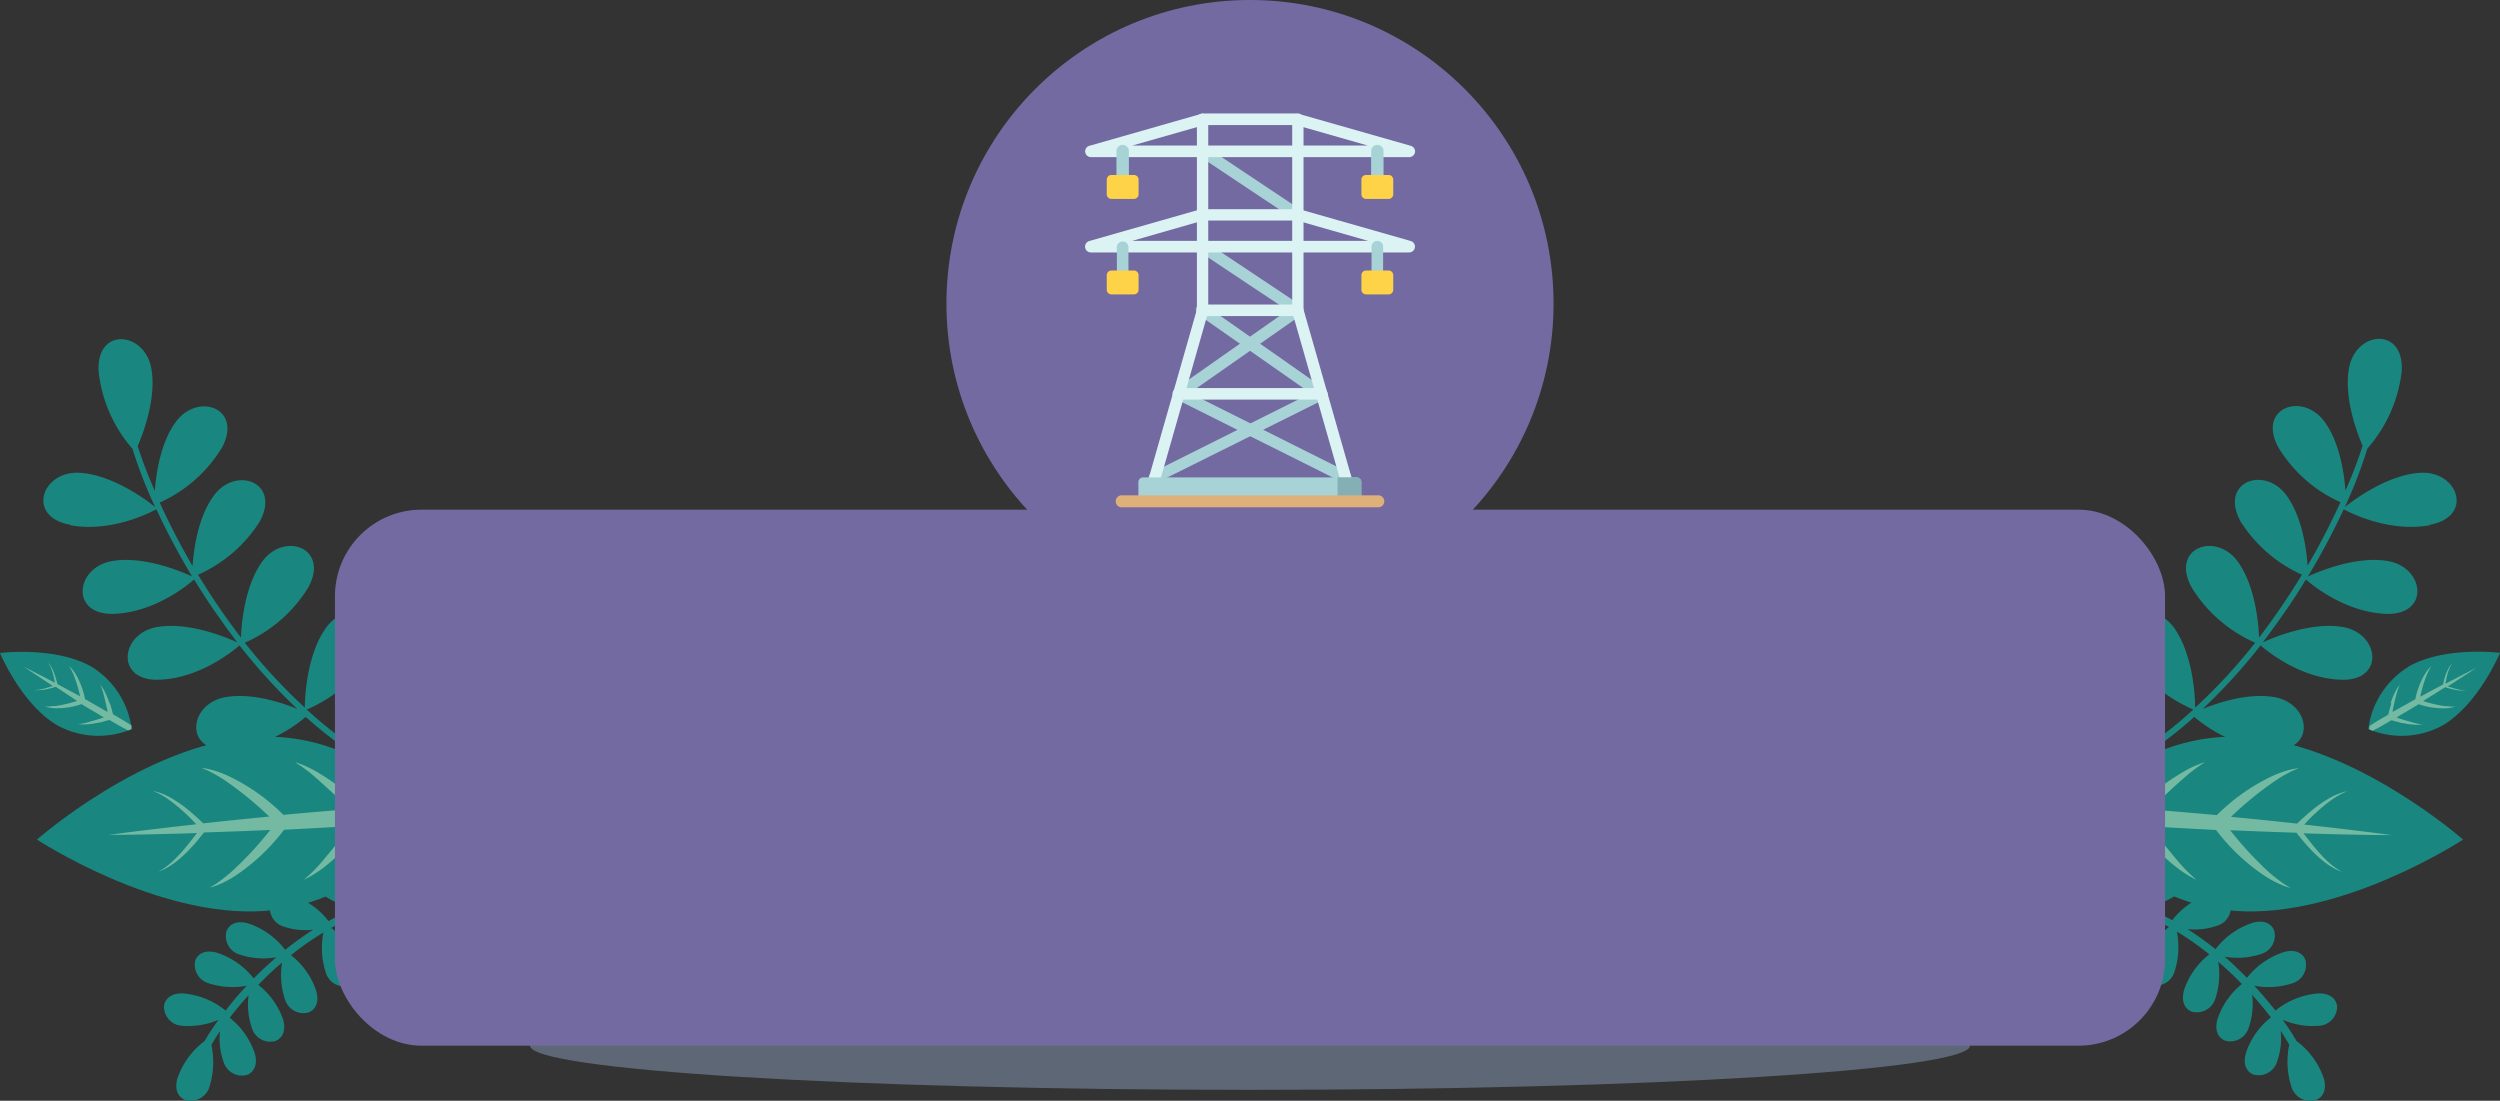 <svg xmlns="http://www.w3.org/2000/svg" xmlns:xlink="http://www.w3.org/1999/xlink" viewBox="0 0 291.46 128.33"><rect x="0" y="0" width="291.46" height="128.33" fill="#333333" stroke="none"/><defs><style>.cls-1{fill:none;}.cls-2{opacity:0.46;}.cls-3{clip-path:url(#clip-path);}.cls-4{fill:#90a4c1;}.cls-5{fill:#198780;}.cls-6{fill:#74baa2;}.cls-7{fill:#746aa2;}.cls-8{fill:#a8d3d6;}.cls-9{fill:#dcf3f4;}.cls-10{fill:#84afb4;}.cls-11{fill:#e0b07b;}.cls-12{fill:#ffd347;}</style><clipPath id="clip-path"><rect class="cls-1" x="61.79" y="116.77" width="167.88" height="10.29"/></clipPath></defs><g id="Capa_2" data-name="Capa 2"><g id="Capa_1-2" data-name="Capa 1"><g class="cls-2"><g class="cls-3"><path class="cls-4" d="M229.67,121.91c0,2.85-37.58,5.15-83.94,5.15s-83.93-2.3-83.93-5.15,37.58-5.14,83.93-5.14,83.94,2.3,83.94,5.14"/></g></g><path class="cls-5" d="M8.2,61.18C3,60.25,4.88,54.86,9.28,55.12c3.85.22,7.87,3.22,8.81,4a53.38,53.38,0,0,1-2.64-6.79,16.38,16.38,0,0,1-3.95-9c-.32-5.25,5.35-4.72,6.14-.38.62,3.42-.91,7.48-1.59,9.06a51.9,51.9,0,0,0,2,5.22c.15-2,.66-5.61,2.42-8,2.57-3.58,7.92-1.63,5.38,3a16.33,16.33,0,0,1-7.23,6.36,83,83,0,0,0,3.83,7.4c.14-2,.64-5.67,2.43-8.15,2.57-3.59,7.93-1.63,5.38,3A16.31,16.31,0,0,1,23.09,67a79.69,79.69,0,0,0,5,7.33c.07-1.75.45-6,2.46-8.83,2.57-3.58,7.92-1.63,5.38,3a16.42,16.42,0,0,1-7.39,6.43,64.07,64.07,0,0,0,7,7.57c0-1.24.23-6.2,2.48-9.32,2.57-3.58,7.92-1.63,5.38,3-2.24,4.06-6.62,6.11-7.64,6.54A47.72,47.72,0,0,0,44.29,89c0-.87.12-6.2,2.48-9.48,2.57-3.58,7.93-1.63,5.38,3-2.31,4.19-6.9,6.24-7.73,6.58a40.14,40.14,0,0,0,6.13,2.83.33.33,0,0,1-.13.64.18.18,0,0,1-.1,0,40.27,40.27,0,0,1-6.1-2.8,16.48,16.48,0,0,1-8.06,5.67c-5.09,1.36-5.69-4.3-1.6-5.94,2.86-1.15,6.56-.74,8.54-.39a50.24,50.24,0,0,1-7.46-5.53,16.46,16.46,0,0,1-9,3.84c-5.26.26-4.67-5.4-.32-6.15,3-.51,6.45.61,8.33,1.37a66.87,66.87,0,0,1-6.73-7.4c-.76.66-4.57,3.8-9.27,4-5.26.27-4.67-5.4-.32-6.14,3.68-.63,8.07,1.21,9.35,1.8-1.16-1.49-2.2-3-3.13-4.34q-1-1.5-1.92-3c-.82.72-4.59,3.78-9.23,4-5.26.26-4.67-5.4-.32-6.15,3.64-.63,8,1.19,9.31,1.79v0a84.81,84.81,0,0,1-4.16-7.83c-.73.4-5.25,2.72-10,1.87"/><path class="cls-5" d="M21.31,116.06c-2.81-.13-2.47,2.89-.15,3.28a9.84,9.84,0,0,0,5.06-1A28.73,28.73,0,0,0,24,121.54a8.76,8.76,0,0,0-3.12,4.23c-.78,2.7,2.23,3.09,3.15.92a9.47,9.47,0,0,0,.25-4.9A24.3,24.3,0,0,1,26,119.3a8.82,8.82,0,0,0,.31,4.48c.92,2.16,3.94,1.78,3.15-.92a8.62,8.62,0,0,0-3-4.16,40.74,40.74,0,0,1,2.86-3.4,9,9,0,0,0,.31,4.52c.92,2.17,3.93,1.79,3.15-.91a8.64,8.64,0,0,0-3-4.13,41.94,41.94,0,0,1,3.47-3.23,9.41,9.41,0,0,0,.24,4.89c.92,2.17,3.94,1.78,3.16-.92a8.8,8.8,0,0,0-3.1-4.22A34.72,34.72,0,0,1,38,108.17a9.77,9.77,0,0,0,.2,5.15c.92,2.17,3.93,1.78,3.15-.92a8.89,8.89,0,0,0-3.21-4.31,26,26,0,0,1,5.21-2.27,9.93,9.93,0,0,0,.17,5.23c.92,2.16,3.94,1.78,3.16-.92a8.88,8.88,0,0,0-3.26-4.34A21.93,21.93,0,0,1,47,105a.18.18,0,0,0,.15-.2.17.17,0,0,0-.14-.15h-.06a21.23,21.23,0,0,0-3.51.74,8.77,8.77,0,0,0-3.53-3.9c-2.49-1.31-3.47,1.57-1.53,2.91a9.06,9.06,0,0,0,4.4,1.2,26.07,26.07,0,0,0-4.53,2A8.73,8.73,0,0,0,34,104.59c-2.71-.76-3.07,2.26-.89,3.16a9,9,0,0,0,4.5.27,33.82,33.82,0,0,0-4.38,3.06,8.81,8.81,0,0,0-4.35-3.19c-2.71-.76-3.07,2.26-.89,3.16a9.64,9.64,0,0,0,5.08.16c-.78.64-1.5,1.28-2.14,1.89-.47.45-.92.89-1.35,1.34a8.85,8.85,0,0,0-4.34-3.18c-2.71-.75-3.07,2.27-.89,3.17a9.67,9.67,0,0,0,5.06.16v0a43.69,43.69,0,0,0-3.09,3.58,8.89,8.89,0,0,0-5-2.14"/><path class="cls-5" d="M21.87,128.31l-.27-.07c-.69-.25-1.34-1.06-.91-2.53a9.11,9.11,0,0,1,3.16-4.34,28,28,0,0,1,1.63-2.48,9,9,0,0,1-4.36.69h0a2.23,2.23,0,0,1-2-2.28c.07-.72.71-1.55,2.24-1.48h0a9,9,0,0,1,4.94,2c.77-1,1.6-2,2.47-2.9a9,9,0,0,1-4.49-.3A2.24,2.24,0,0,1,22.76,112c.24-.69,1-1.35,2.53-.93a9,9,0,0,1,4.29,3c.37-.38.76-.77,1.16-1.14s1-.9,1.47-1.33a8.76,8.76,0,0,1-4.33-.33,2.24,2.24,0,0,1-1.48-2.68c.24-.69,1-1.36,2.52-.94a9,9,0,0,1,4.33,3.08,36.42,36.42,0,0,1,3.26-2.34A8,8,0,0,1,33,108a2.25,2.25,0,0,1-1.47-2.69c.24-.69,1-1.35,2.52-.93a8.87,8.87,0,0,1,4.25,3,29.33,29.33,0,0,1,3.34-1.55,7.93,7.93,0,0,1-3.41-1.14,2.25,2.25,0,0,1-.88-2.94c.38-.63,1.31-1.1,2.67-.39a9,9,0,0,1,3.54,3.83,22.71,22.71,0,0,1,3.35-.7H47a.42.42,0,0,1,0,.83,20.46,20.46,0,0,0-3,.61,8.91,8.91,0,0,1,2.95,4.17c.43,1.48-.22,2.29-.91,2.53a2.25,2.25,0,0,1-2.7-1.45,9.54,9.54,0,0,1-.27-5,26.08,26.08,0,0,0-4.45,2,8.86,8.86,0,0,1,3,4.21c.43,1.48-.22,2.29-.91,2.53a2.24,2.24,0,0,1-2.7-1.45,9.26,9.26,0,0,1-.3-4.76,33.75,33.75,0,0,0-3.79,2.65,8.72,8.72,0,0,1,2.94,4.15c.43,1.48-.22,2.29-.91,2.53a2.24,2.24,0,0,1-2.7-1.45,8.86,8.86,0,0,1-.36-4.37c-1,.81-1.88,1.68-2.77,2.6A8.81,8.81,0,0,1,33,118.84c.43,1.48-.22,2.28-.91,2.53a2.24,2.24,0,0,1-2.7-1.45,8.45,8.45,0,0,1-.41-3.9c-.78.86-1.51,1.74-2.2,2.63a9,9,0,0,1,2.92,4.14c.42,1.48-.23,2.29-.91,2.53a2.24,2.24,0,0,1-2.7-1.45,8.08,8.08,0,0,1-.44-3.66c-.4.59-.75,1.14-1,1.62a9.72,9.72,0,0,1-.27,5A2.31,2.31,0,0,1,21.87,128.31Zm2.2-6.49a8.49,8.49,0,0,0-2.92,4c-.28,1,0,1.71.61,1.94a1.75,1.75,0,0,0,2.09-1.18,9.25,9.25,0,0,0,.23-4.77Zm2.18-2.93-.06.45a8.72,8.72,0,0,0,.29,4.34,1.76,1.76,0,0,0,2.09,1.18c.66-.23.89-1,.61-1.94A8.47,8.47,0,0,0,26.25,118.89Zm3.31-4-.06.39a8.84,8.84,0,0,0,.29,4.4,1.76,1.76,0,0,0,2.09,1.18c.65-.23.89-1,.61-1.94a8.52,8.52,0,0,0-2.89-4ZM21.3,116.3h0c-1,0-1.67.35-1.74,1a1.75,1.75,0,0,0,1.62,1.75h0a9.41,9.41,0,0,0,4.7-.91A8.34,8.34,0,0,0,21.3,116.3Zm12.16-4.74v0a9.07,9.07,0,0,0,.23,4.75,1.76,1.76,0,0,0,2.09,1.18c.65-.23.88-1,.6-1.94A8.5,8.5,0,0,0,33.46,111.56Zm-8.62-.13c-.81-.15-1.42.11-1.62.69a1.77,1.77,0,0,0,1.2,2.08,9.35,9.35,0,0,0,4.79.18,8.42,8.42,0,0,0-4.06-2.88A1.55,1.55,0,0,0,24.84,111.43Zm13.39-3a9.28,9.28,0,0,0,.22,4.78,1.77,1.77,0,0,0,2.09,1.19c.65-.24.89-1,.61-1.94A8.64,8.64,0,0,0,38.23,108.44Zm-9.75-.39c-.81-.14-1.42.11-1.62.7a1.77,1.77,0,0,0,1.2,2.08,9.22,9.22,0,0,0,4.79.17,8.59,8.59,0,0,0-4.06-2.88Zm15.07-1.88a9.3,9.3,0,0,0,.23,4.78,1.76,1.76,0,0,0,2.09,1.18c.65-.23.88-1,.6-1.94A8.38,8.38,0,0,0,43.55,106.17Zm-9.95-1.42c-.81-.14-1.42.11-1.62.69a1.76,1.76,0,0,0,1.2,2.08,8.8,8.8,0,0,0,4.37.26l.42-.07a8.53,8.53,0,0,0-4.06-2.89ZM39,101.47a1.13,1.13,0,0,0-1.25.48,1.77,1.77,0,0,0,.74,2.29,8.82,8.82,0,0,0,4.27,1.16h.37a8.49,8.49,0,0,0-3.36-3.67A2.64,2.64,0,0,0,39,101.47Z"/><path class="cls-5" d="M29.42,85.93C42,85.05,49.7,94.69,49.7,94.69s-6.33,10.63-18.86,11.51S4.31,97.88,4.31,97.88,16.88,86.81,29.42,85.93"/><path class="cls-6" d="M39.83,91.94a27.23,27.23,0,0,0-2.67-1.82,13.26,13.26,0,0,0-2-1,5.37,5.37,0,0,0-.76-.25,16.19,16.19,0,0,1,2.35,1.74c.68.59,1.47,1.31,2.34,2.12l1.35,1.29.34.32c-2.7.21-5.29.43-7.74.66a.12.12,0,0,0,0,0,23.07,23.07,0,0,0-6.43-4.54,11.94,11.94,0,0,0-2.27-.79c-.55-.12-.86-.16-.86-.16l.8.35a16.22,16.22,0,0,1,2,1.16,40.65,40.65,0,0,1,5.11,4.18c-2.81.27-5.4.54-7.7.79l-.1-.1-.55-.52c-.38-.34-.74-.66-1.1-.95a14.22,14.22,0,0,0-2-1.39,7.32,7.32,0,0,0-1.51-.67c-.38-.11-.59-.15-.59-.15l.55.24a10.86,10.86,0,0,1,1.38.84,20.83,20.83,0,0,1,1.85,1.54c.33.3.67.63,1,1l.27.27c-6.28.69-10.2,1.23-10.2,1.23s4,0,10.27-.21l-.23.3c-.3.39-.59.77-.88,1.12a18.46,18.46,0,0,1-1.61,1.77,9.51,9.51,0,0,1-1.25,1l-.51.31s.2-.07.56-.23a8.77,8.77,0,0,0,1.41-.87,14.79,14.79,0,0,0,1.81-1.67c.32-.33.64-.7.95-1.09l.48-.59.09-.12c2.31-.07,4.91-.17,7.73-.29A40.67,40.67,0,0,1,27,101.62a18.84,18.84,0,0,1-1.83,1.43l-.74.45s.3-.08.83-.27a12.49,12.49,0,0,0,2.13-1.1,23.42,23.42,0,0,0,5.73-5.4l.05,0c2.45-.12,5-.26,7.75-.43l-.29.36L39.5,98.07c-.74.93-1.43,1.76-2,2.43a16.61,16.61,0,0,1-2.08,2.06s.26-.11.71-.36A13.89,13.89,0,0,0,37.92,101a27.44,27.44,0,0,0,2.39-2.18c.42-.43.86-.9,1.29-1.39l1.09-1.26L45,96c1.63-.11,3-.25,4.14-.41.39-.54.59-.88.59-.88s-.25-.31-.71-.8c-1.14,0-2.52.06-4.15.18l-2.29.16L41.3,93.14q-.75-.65-1.47-1.2"/><path class="cls-5" d="M10.72,77.76A10,10,0,0,1,15.35,85a10,10,0,0,1-8.6-.4C2.51,82.16,0,76.13,0,76.13s6.48-.82,10.72,1.63"/><path class="cls-6" d="M12.77,82a9.14,9.14,0,0,0-.47-1.17,4.66,4.66,0,0,0-.42-.75,1.86,1.86,0,0,0-.19-.24,6.24,6.24,0,0,1,.38,1.07c.09.34.19.75.29,1.2.05.23.1.46.16.71a1.16,1.16,0,0,0,0,.18L9.91,81.5v0A9,9,0,0,0,8.82,78.6a4.81,4.81,0,0,0-.56-.75c-.15-.16-.24-.24-.24-.24s.07.1.18.29a6.77,6.77,0,0,1,.4.81,15.86,15.86,0,0,1,.74,2.47L6.68,79.75v0c0-.1,0-.19-.07-.29a4.94,4.94,0,0,0-.15-.55A5.94,5.94,0,0,0,6.11,78a3.56,3.56,0,0,0-.35-.55l-.16-.17.13.2A4.06,4.06,0,0,1,6,78a8.43,8.43,0,0,1,.26.9q.06.26.12.54l0,.15c-2.18-1.15-3.57-1.84-3.57-1.84S4.12,78.63,6.2,80l-.14,0-.53.17c-.34.1-.65.17-.91.22a4.47,4.47,0,0,1-.63.06H3.76l.23,0a3.07,3.07,0,0,0,.64,0,5.2,5.2,0,0,0,1-.14l.55-.14.28-.09.06,0L9,81.72a15.93,15.93,0,0,1-2.51.59c-.38,0-.69.06-.91.06l-.33,0,.32.09a4.82,4.82,0,0,0,.93.11,8.9,8.9,0,0,0,3-.48h0c.82.5,1.69,1,2.6,1.55l-.17.06-.7.22-1.18.34A6.61,6.61,0,0,1,9,84.44l.31,0a4.92,4.92,0,0,0,.85,0,8.05,8.05,0,0,0,1.24-.18c.24,0,.48-.1.73-.16l.62-.17.77.45c.55.32,1,.57,1.43.77.24-.09.38-.16.38-.16s0-.15,0-.41c-.37-.25-.83-.53-1.38-.85l-.77-.45c-.06-.21-.12-.42-.17-.62s-.14-.49-.21-.71"/><path class="cls-5" d="M283.26,61.18c5.19-.93,3.33-6.32-1.08-6.06-3.85.22-7.86,3.22-8.81,4A55.24,55.24,0,0,0,276,52.29a16.46,16.46,0,0,0,4-9c.31-5.25-5.36-4.72-6.14-.38-.62,3.42.9,7.48,1.58,9.06a49.16,49.16,0,0,1-2,5.22c-.15-2-.67-5.61-2.42-8-2.58-3.58-7.93-1.63-5.38,3a16.26,16.26,0,0,0,7.22,6.36,83,83,0,0,1-3.83,7.4c-.14-2-.64-5.67-2.43-8.15-2.57-3.59-7.92-1.63-5.38,3A16.41,16.41,0,0,0,268.37,67a81.57,81.57,0,0,1-5,7.33c-.07-1.75-.45-6-2.46-8.83-2.58-3.58-7.93-1.63-5.39,3a16.43,16.43,0,0,0,7.4,6.43,64.16,64.16,0,0,1-7,7.57c0-1.24-.23-6.2-2.47-9.32-2.58-3.58-7.93-1.63-5.38,3,2.23,4.06,6.62,6.11,7.64,6.54A48.15,48.15,0,0,1,247.17,89c0-.87-.12-6.2-2.47-9.48-2.58-3.58-7.93-1.63-5.39,3,2.31,4.19,6.9,6.24,7.73,6.58a39.59,39.59,0,0,1-6.12,2.83.33.33,0,0,0,.12.64.16.16,0,0,0,.1,0,40.38,40.38,0,0,0,6.11-2.8,16.38,16.38,0,0,0,8.06,5.67c5.08,1.36,5.69-4.3,1.59-5.94-2.86-1.15-6.56-.74-8.53-.39a50.15,50.15,0,0,0,7.45-5.53,16.49,16.49,0,0,0,9,3.84c5.26.26,4.67-5.4.32-6.15-3-.51-6.44.61-8.33,1.37a67,67,0,0,0,6.74-7.4c.75.66,4.56,3.8,9.26,4,5.26.27,4.67-5.4.32-6.14-3.67-.63-8.07,1.21-9.34,1.8,1.15-1.49,2.2-3,3.13-4.34.67-1,1.31-2,1.91-3,.82.72,4.59,3.78,9.24,4,5.25.26,4.66-5.4.32-6.15-3.65-.63-8,1.19-9.32,1.79v0a82.68,82.68,0,0,0,4.17-7.83c.72.4,5.24,2.72,10,1.87"/><path class="cls-5" d="M270.15,116.06c2.81-.13,2.48,2.89.15,3.28a9.8,9.8,0,0,1-5.05-1,28.73,28.73,0,0,1,2.18,3.23,8.82,8.82,0,0,1,3.11,4.23c.79,2.7-2.23,3.09-3.15.92a9.34,9.34,0,0,1-.24-4.9,28.24,28.24,0,0,0-1.63-2.49,9,9,0,0,1-.31,4.48c-.93,2.16-3.94,1.78-3.16-.92a8.69,8.69,0,0,1,3-4.16,43,43,0,0,0-2.87-3.4,8.87,8.87,0,0,1-.3,4.52c-.92,2.17-3.94,1.79-3.16-.91a8.78,8.78,0,0,1,3-4.13,43.42,43.42,0,0,0-3.46-3.23,9.43,9.43,0,0,1-.25,4.89c-.92,2.17-3.93,1.78-3.15-.92a8.73,8.73,0,0,1,3.09-4.22,34.72,34.72,0,0,0-4.51-3.13,9.75,9.75,0,0,1-.19,5.15c-.92,2.17-3.94,1.78-3.16-.92a8.83,8.83,0,0,1,3.22-4.31,26.26,26.26,0,0,0-5.21-2.27,10,10,0,0,1-.18,5.23c-.92,2.16-3.94,1.78-3.15-.92a8.88,8.88,0,0,1,3.25-4.34,21.81,21.81,0,0,0-3.52-.75.18.18,0,0,1-.16-.2.17.17,0,0,1,.15-.15h.05a21.23,21.23,0,0,1,3.51.74,8.77,8.77,0,0,1,3.53-3.9c2.49-1.31,3.47,1.57,1.53,2.91a9,9,0,0,1-4.4,1.2,26.07,26.07,0,0,1,4.53,2,8.77,8.77,0,0,1,4.26-3.06c2.7-.76,3.06,2.26.89,3.16a9,9,0,0,1-4.5.27,34.52,34.52,0,0,1,4.38,3.06,8.76,8.76,0,0,1,4.35-3.19c2.7-.76,3.06,2.26.89,3.16a9.67,9.67,0,0,1-5.09.16c.78.64,1.5,1.28,2.15,1.89.46.45.91.89,1.35,1.34a8.81,8.81,0,0,1,4.33-3.18c2.71-.75,3.07,2.27.89,3.17a9.67,9.67,0,0,1-5.06.16v0a45.73,45.73,0,0,1,3.09,3.58,8.85,8.85,0,0,1,5-2.14"/><path class="cls-5" d="M267.17,126.79a9.63,9.63,0,0,1-.28-5c-.27-.48-.62-1-1-1.62a8.22,8.22,0,0,1-.44,3.66,2.24,2.24,0,0,1-2.7,1.45c-.69-.24-1.34-1-.91-2.53a8.87,8.87,0,0,1,2.91-4.14c-.68-.89-1.42-1.77-2.19-2.63a8.46,8.46,0,0,1-.42,3.9,2.24,2.24,0,0,1-2.7,1.45c-.69-.25-1.34-1.05-.91-2.53a8.81,8.81,0,0,1,2.84-4.08c-.89-.92-1.82-1.79-2.76-2.6a9,9,0,0,1-.36,4.37,2.25,2.25,0,0,1-2.71,1.45c-.68-.24-1.33-1-.91-2.53a8.79,8.79,0,0,1,2.94-4.15,34.59,34.59,0,0,0-3.78-2.65,9.28,9.28,0,0,1-.31,4.76,2.24,2.24,0,0,1-2.7,1.45c-.69-.24-1.34-1-.91-2.53a8.92,8.92,0,0,1,3-4.21,25.65,25.65,0,0,0-4.44-2,9.65,9.65,0,0,1-.27,5,2.26,2.26,0,0,1-2.71,1.45c-.68-.24-1.33-1-.91-2.53a8.85,8.85,0,0,1,3-4.17,20.72,20.72,0,0,0-3-.61.43.43,0,0,1-.37-.47.41.41,0,0,1,.35-.36h.12a22.71,22.71,0,0,1,3.35.7,9.06,9.06,0,0,1,3.55-3.83c1.36-.71,2.28-.24,2.66.39a2.25,2.25,0,0,1-.88,2.94,7.93,7.93,0,0,1-3.41,1.14,29.33,29.33,0,0,1,3.34,1.55,8.87,8.87,0,0,1,4.25-3c1.48-.42,2.29.24,2.52.93a2.25,2.25,0,0,1-1.47,2.69,8,8,0,0,1-3.52.42,36.42,36.42,0,0,1,3.26,2.34,9,9,0,0,1,4.33-3.08c1.49-.42,2.29.25,2.52.94a2.24,2.24,0,0,1-1.47,2.68,8.77,8.77,0,0,1-4.33.33c.5.43,1,.87,1.46,1.33s.79.76,1.16,1.14a9,9,0,0,1,4.3-3c1.48-.42,2.28.24,2.52.93a2.25,2.25,0,0,1-1.47,2.69,9,9,0,0,1-4.5.3c.87.94,1.7,1.92,2.47,2.9a9.06,9.06,0,0,1,4.94-2h0c1.54-.07,2.17.76,2.25,1.48a2.24,2.24,0,0,1-2,2.28h0a8.9,8.9,0,0,1-4.35-.69,27.74,27.74,0,0,1,1.62,2.48,9,9,0,0,1,3.17,4.34c.43,1.47-.22,2.28-.91,2.53l-.27.07A2.31,2.31,0,0,1,267.17,126.79Zm.22-5a9.24,9.24,0,0,0,.22,4.77,1.76,1.76,0,0,0,2.09,1.18c.66-.23.89-1,.61-1.94a8.49,8.49,0,0,0-2.92-4Zm-5.11,1.09c-.27,1,0,1.71.61,1.94a1.76,1.76,0,0,0,2.09-1.18,8.74,8.74,0,0,0,.3-4.34l-.07-.45A8.54,8.54,0,0,0,262.28,122.92Zm-.42-8a8.45,8.45,0,0,0-2.88,4c-.28,1-.05,1.71.6,1.94a1.76,1.76,0,0,0,2.09-1.18,8.73,8.73,0,0,0,.29-4.4l-.06-.39Zm3.7,3.22a9.43,9.43,0,0,0,4.7.91h0a1.75,1.75,0,0,0,1.61-1.75c-.07-.69-.73-1.09-1.74-1h0A8.41,8.41,0,0,0,265.56,118.19Zm-10.48-2.61c-.28,1-.05,1.71.61,1.94a1.76,1.76,0,0,0,2.09-1.18,9.29,9.29,0,0,0,.23-4.75v0A8.57,8.57,0,0,0,255.08,115.58Zm11.23-4.08a8.38,8.38,0,0,0-4.05,2.88,9.31,9.31,0,0,0,4.78-.18,1.76,1.76,0,0,0,1.2-2.08c-.2-.58-.81-.84-1.62-.69A2,2,0,0,0,266.31,111.5Zm-16,1c-.28,1,0,1.7.6,1.94a1.77,1.77,0,0,0,2.09-1.19,9.31,9.31,0,0,0,.23-4.78A8.51,8.51,0,0,0,250.32,112.47Zm12.35-4.35a8.61,8.61,0,0,0-4.05,2.88,9.18,9.18,0,0,0,4.78-.17,1.76,1.76,0,0,0,1.2-2.08c-.2-.59-.81-.84-1.62-.7ZM245,110.19c-.28,1-.05,1.71.61,1.94a1.76,1.76,0,0,0,2.09-1.18,9.28,9.28,0,0,0,.22-4.78A8.44,8.44,0,0,0,245,110.19Zm12.56-5.37a8.59,8.59,0,0,0-4.06,2.89l.43.07a8.76,8.76,0,0,0,4.36-.26,1.76,1.76,0,0,0,1.2-2.08c-.2-.58-.81-.83-1.62-.69Zm-5.87-3.08a8.49,8.49,0,0,0-3.36,3.67h.37a8.76,8.76,0,0,0,4.27-1.16,1.76,1.76,0,0,0,.74-2.29,1.12,1.12,0,0,0-1.25-.48A2.64,2.64,0,0,0,251.68,101.74Z"/><path class="cls-5" d="M262.05,85.93c-12.53-.88-20.29,8.76-20.29,8.76s6.33,10.63,18.87,11.51,26.52-8.32,26.52-8.32-12.57-11.07-25.1-11.95"/><path class="cls-6" d="M251.64,91.94a26.08,26.08,0,0,1,2.67-1.82,12.79,12.79,0,0,1,2-1,5.58,5.58,0,0,1,.75-.25,16.51,16.51,0,0,0-2.34,1.74c-.69.59-1.48,1.31-2.34,2.12L251,94.05l-.34.32c2.7.21,5.29.43,7.74.66l.05,0a23.1,23.1,0,0,1,6.44-4.54,11.66,11.66,0,0,1,2.26-.79c.55-.12.86-.16.86-.16l-.79.35a15.53,15.53,0,0,0-2,1.16,40,40,0,0,0-5.12,4.18c2.82.27,5.4.54,7.7.79l.11-.1.55-.52c.37-.34.73-.66,1.1-.95a14.76,14.76,0,0,1,2-1.39,7.6,7.6,0,0,1,1.52-.67c.37-.11.59-.15.59-.15l-.55.24a10.85,10.85,0,0,0-1.39.84,19.48,19.48,0,0,0-1.84,1.54c-.34.3-.68.63-1,1-.08.09-.18.18-.27.27,6.28.69,10.21,1.23,10.21,1.23s-4,0-10.28-.21l.23.3c.3.39.59.77.88,1.12a19.88,19.88,0,0,0,1.61,1.77,10.21,10.21,0,0,0,1.25,1l.51.31s-.2-.07-.56-.23a8.77,8.77,0,0,1-1.41-.87,14.79,14.79,0,0,1-1.81-1.67c-.31-.33-.63-.7-.95-1.09l-.48-.59-.08-.12c-2.32-.07-4.92-.17-7.74-.29a41.52,41.52,0,0,0,4.48,4.86,18.76,18.76,0,0,0,1.84,1.43l.73.45s-.29-.08-.82-.27a12.49,12.49,0,0,1-2.13-1.1,23.26,23.26,0,0,1-5.74-5.4l0,0c-2.46-.12-5.06-.26-7.76-.43l.29.36L252,98.07c.75.93,1.43,1.76,2,2.43a17,17,0,0,0,2.07,2.06s-.26-.11-.71-.36a13.91,13.91,0,0,1-1.8-1.23,24.82,24.82,0,0,1-2.39-2.18c-.43-.43-.86-.9-1.3-1.39l-1.08-1.26L246.49,96c-1.63-.11-3-.25-4.13-.41-.39-.54-.6-.88-.6-.88s.25-.31.72-.8c1.14,0,2.52.06,4.15.18l2.28.16,1.25-1.09c.5-.43,1-.83,1.48-1.2"/><path class="cls-5" d="M280.75,77.76A10,10,0,0,0,276.11,85a10,10,0,0,0,8.61-.4c4.24-2.46,6.74-8.49,6.74-8.49s-6.47-.82-10.71,1.63"/><path class="cls-6" d="M278.7,82a11,11,0,0,1,.46-1.17,7,7,0,0,1,.42-.75l.19-.24a6.92,6.92,0,0,0-.37,1.07c-.1.34-.2.75-.3,1.2-.05.23-.1.46-.15.71a1.16,1.16,0,0,0,0,.18c.91-.52,1.8-1,2.64-1.48v0a9,9,0,0,1,1.08-2.87,4.81,4.81,0,0,1,.56-.75l.24-.24-.18.29a6.77,6.77,0,0,0-.4.81,16,16,0,0,0-.73,2.47l2.66-1.43v0l.06-.29c.05-.19.09-.37.15-.55a5.9,5.9,0,0,1,.35-.89,3.65,3.65,0,0,1,.34-.55l.16-.17-.13.2a4.06,4.06,0,0,0-.26.57,8.43,8.43,0,0,0-.26.9c0,.17-.08.35-.11.54l0,.15c2.18-1.15,3.56-1.84,3.56-1.84s-1.28.86-3.36,2.18l.14,0,.52.17c.34.1.65.17.91.22a4.6,4.6,0,0,0,.63.06h.24l-.23,0a3.18,3.18,0,0,1-.65,0,5.32,5.32,0,0,1-.95-.14l-.54-.14-.29-.09-.05,0-2.56,1.6a15.59,15.59,0,0,0,2.5.59c.38,0,.69.06.91.06l.34,0-.33.09a4.62,4.62,0,0,1-.93.11,8.94,8.94,0,0,1-3-.48h0c-.81.5-1.68,1-2.59,1.55l.17.06.69.22,1.19.34a6.61,6.61,0,0,0,1.12.21l-.31,0a4.92,4.92,0,0,1-.85,0,8.16,8.16,0,0,1-1.25-.18c-.23,0-.47-.1-.72-.16l-.63-.17-.77.45c-.55.32-1,.57-1.43.77-.24-.09-.38-.16-.38-.16a3.73,3.73,0,0,1,.06-.41c.37-.25.82-.53,1.38-.85l.77-.45c.05-.21.11-.42.16-.62s.14-.49.22-.71"/><rect class="cls-7" x="39.05" y="59.42" width="213.36" height="62.49" rx="10.09"/><circle class="cls-7" cx="145.73" cy="35.39" r="35.39"/><path class="cls-8" d="M137.38,46.59a.67.67,0,0,1-.38-1.22l13.91-9.75a.67.67,0,0,1,.94.17.68.68,0,0,1-.16.94l-13.92,9.74A.69.69,0,0,1,137.38,46.59Z"/><path class="cls-8" d="M134.6,56.33A.65.65,0,0,1,134,56a.66.66,0,0,1,.3-.9l19.48-9.74a.67.67,0,0,1,.6,1.2L134.9,56.26A.66.66,0,0,1,134.6,56.33Z"/><path class="cls-8" d="M154.08,46.59a.66.66,0,0,1-.38-.12l-13.92-9.74a.68.68,0,1,1,.77-1.11l13.92,9.75a.67.67,0,0,1-.39,1.22Z"/><path class="cls-8" d="M156.87,56.33a.6.6,0,0,1-.3-.07l-19.49-9.74a.68.68,0,0,1,.6-1.21l19.49,9.75a.67.67,0,0,1-.3,1.27Z"/><path class="cls-8" d="M151.3,25.71a.62.62,0,0,1-.37-.11l-11.14-7.42a.67.67,0,1,1,.75-1.12l11.13,7.42a.67.67,0,0,1,.19.93A.66.66,0,0,1,151.3,25.71Z"/><path class="cls-8" d="M151.3,36.85a.63.63,0,0,1-.37-.12l-11.14-7.42a.67.67,0,0,1-.19-.93.69.69,0,0,1,.94-.19l11.13,7.42a.68.68,0,0,1-.37,1.24Z"/><path class="cls-9" d="M156.87,56.33a.66.66,0,0,1-.65-.49l-5.57-19.48a.58.58,0,0,1,0-.19V14.58h-9.79V36.17a.58.58,0,0,1,0,.19l-5.56,19.48a.68.68,0,1,1-1.3-.37l5.54-19.39V13.91a.67.67,0,0,1,.67-.68H151.3a.67.67,0,0,1,.67.68V36.08l5.54,19.39a.67.67,0,0,1-.46.84Z"/><path class="cls-8" d="M158.72,58.44h-26V56.2a.54.54,0,0,1,.54-.54h24.9a.54.54,0,0,1,.54.54v2.24Z"/><path class="cls-10" d="M158.72,58.44h-2.78V55.66h2.24a.54.54,0,0,1,.54.54v2.24Z"/><path class="cls-11" d="M160.77,59.14H130.69a.7.7,0,0,1,0-1.39h30.08a.7.7,0,0,1,0,1.39Z"/><path class="cls-9" d="M154.08,46.59h-16.7a.67.67,0,0,1-.67-.67.68.68,0,0,1,.67-.68h16.7a.69.69,0,0,1,.68.68A.68.68,0,0,1,154.08,46.59Z"/><path class="cls-9" d="M151.3,36.85H140.16a.68.68,0,0,1,0-1.35H151.3a.68.68,0,0,1,0,1.35Z"/><path class="cls-9" d="M164.29,29.43H127.18a.67.67,0,0,1-.67-.58.68.68,0,0,1,.48-.75l13-3.71.19,0H151.3l.18,0,13,3.71a.68.68,0,0,1-.18,1.33ZM132,28.08h27.5l-8.28-2.37H140.26Z"/><path class="cls-8" d="M130.89,32.21a.67.67,0,0,1-.68-.67V28.75a.68.68,0,0,1,1.35,0v2.79A.67.67,0,0,1,130.89,32.21Z"/><path class="cls-8" d="M160.58,32.21a.68.68,0,0,1-.68-.67V28.75a.68.68,0,0,1,.68-.67.67.67,0,0,1,.67.67v2.79A.67.67,0,0,1,160.58,32.21Z"/><path class="cls-12" d="M132.2,34.32h-2.63a.54.54,0,0,1-.54-.54V32.07a.54.54,0,0,1,.54-.53h2.63a.54.54,0,0,1,.54.53v1.71A.54.54,0,0,1,132.2,34.32Z"/><path class="cls-12" d="M161.89,34.32h-2.63a.54.54,0,0,1-.54-.54V32.07a.54.54,0,0,1,.54-.53h2.63a.54.54,0,0,1,.54.53v1.71A.54.54,0,0,1,161.89,34.32Z"/><path class="cls-9" d="M164.47,17l-13-3.71a.67.67,0,1,0-.37,1.29l8.37,2.39H132l8.37-2.39a.67.67,0,0,0-.37-1.29L127,17a.67.67,0,0,0-.48.74.68.68,0,0,0,.67.58h37.11a.69.69,0,0,0,.67-.58A.68.68,0,0,0,164.47,17Z"/><path class="cls-8" d="M130.89,21.13a.73.73,0,0,1-.73-.73V17.62a.73.73,0,0,1,.73-.73.73.73,0,0,1,.72.73V20.4A.73.73,0,0,1,130.89,21.13Z"/><path class="cls-12" d="M132.2,23.19h-2.63a.54.54,0,0,1-.54-.54V20.94a.54.54,0,0,1,.54-.54h2.63a.54.54,0,0,1,.54.54v1.71A.54.54,0,0,1,132.2,23.19Z"/><path class="cls-8" d="M160.58,21.13a.73.73,0,0,1-.73-.73V17.62a.73.73,0,0,1,.73-.73.73.73,0,0,1,.72.73V20.4A.73.73,0,0,1,160.58,21.13Z"/><path class="cls-12" d="M161.89,23.19h-2.63a.54.54,0,0,1-.54-.54V20.94a.54.54,0,0,1,.54-.54h2.63a.54.54,0,0,1,.54.54v1.71A.54.54,0,0,1,161.89,23.19Z"/></g></g></svg>